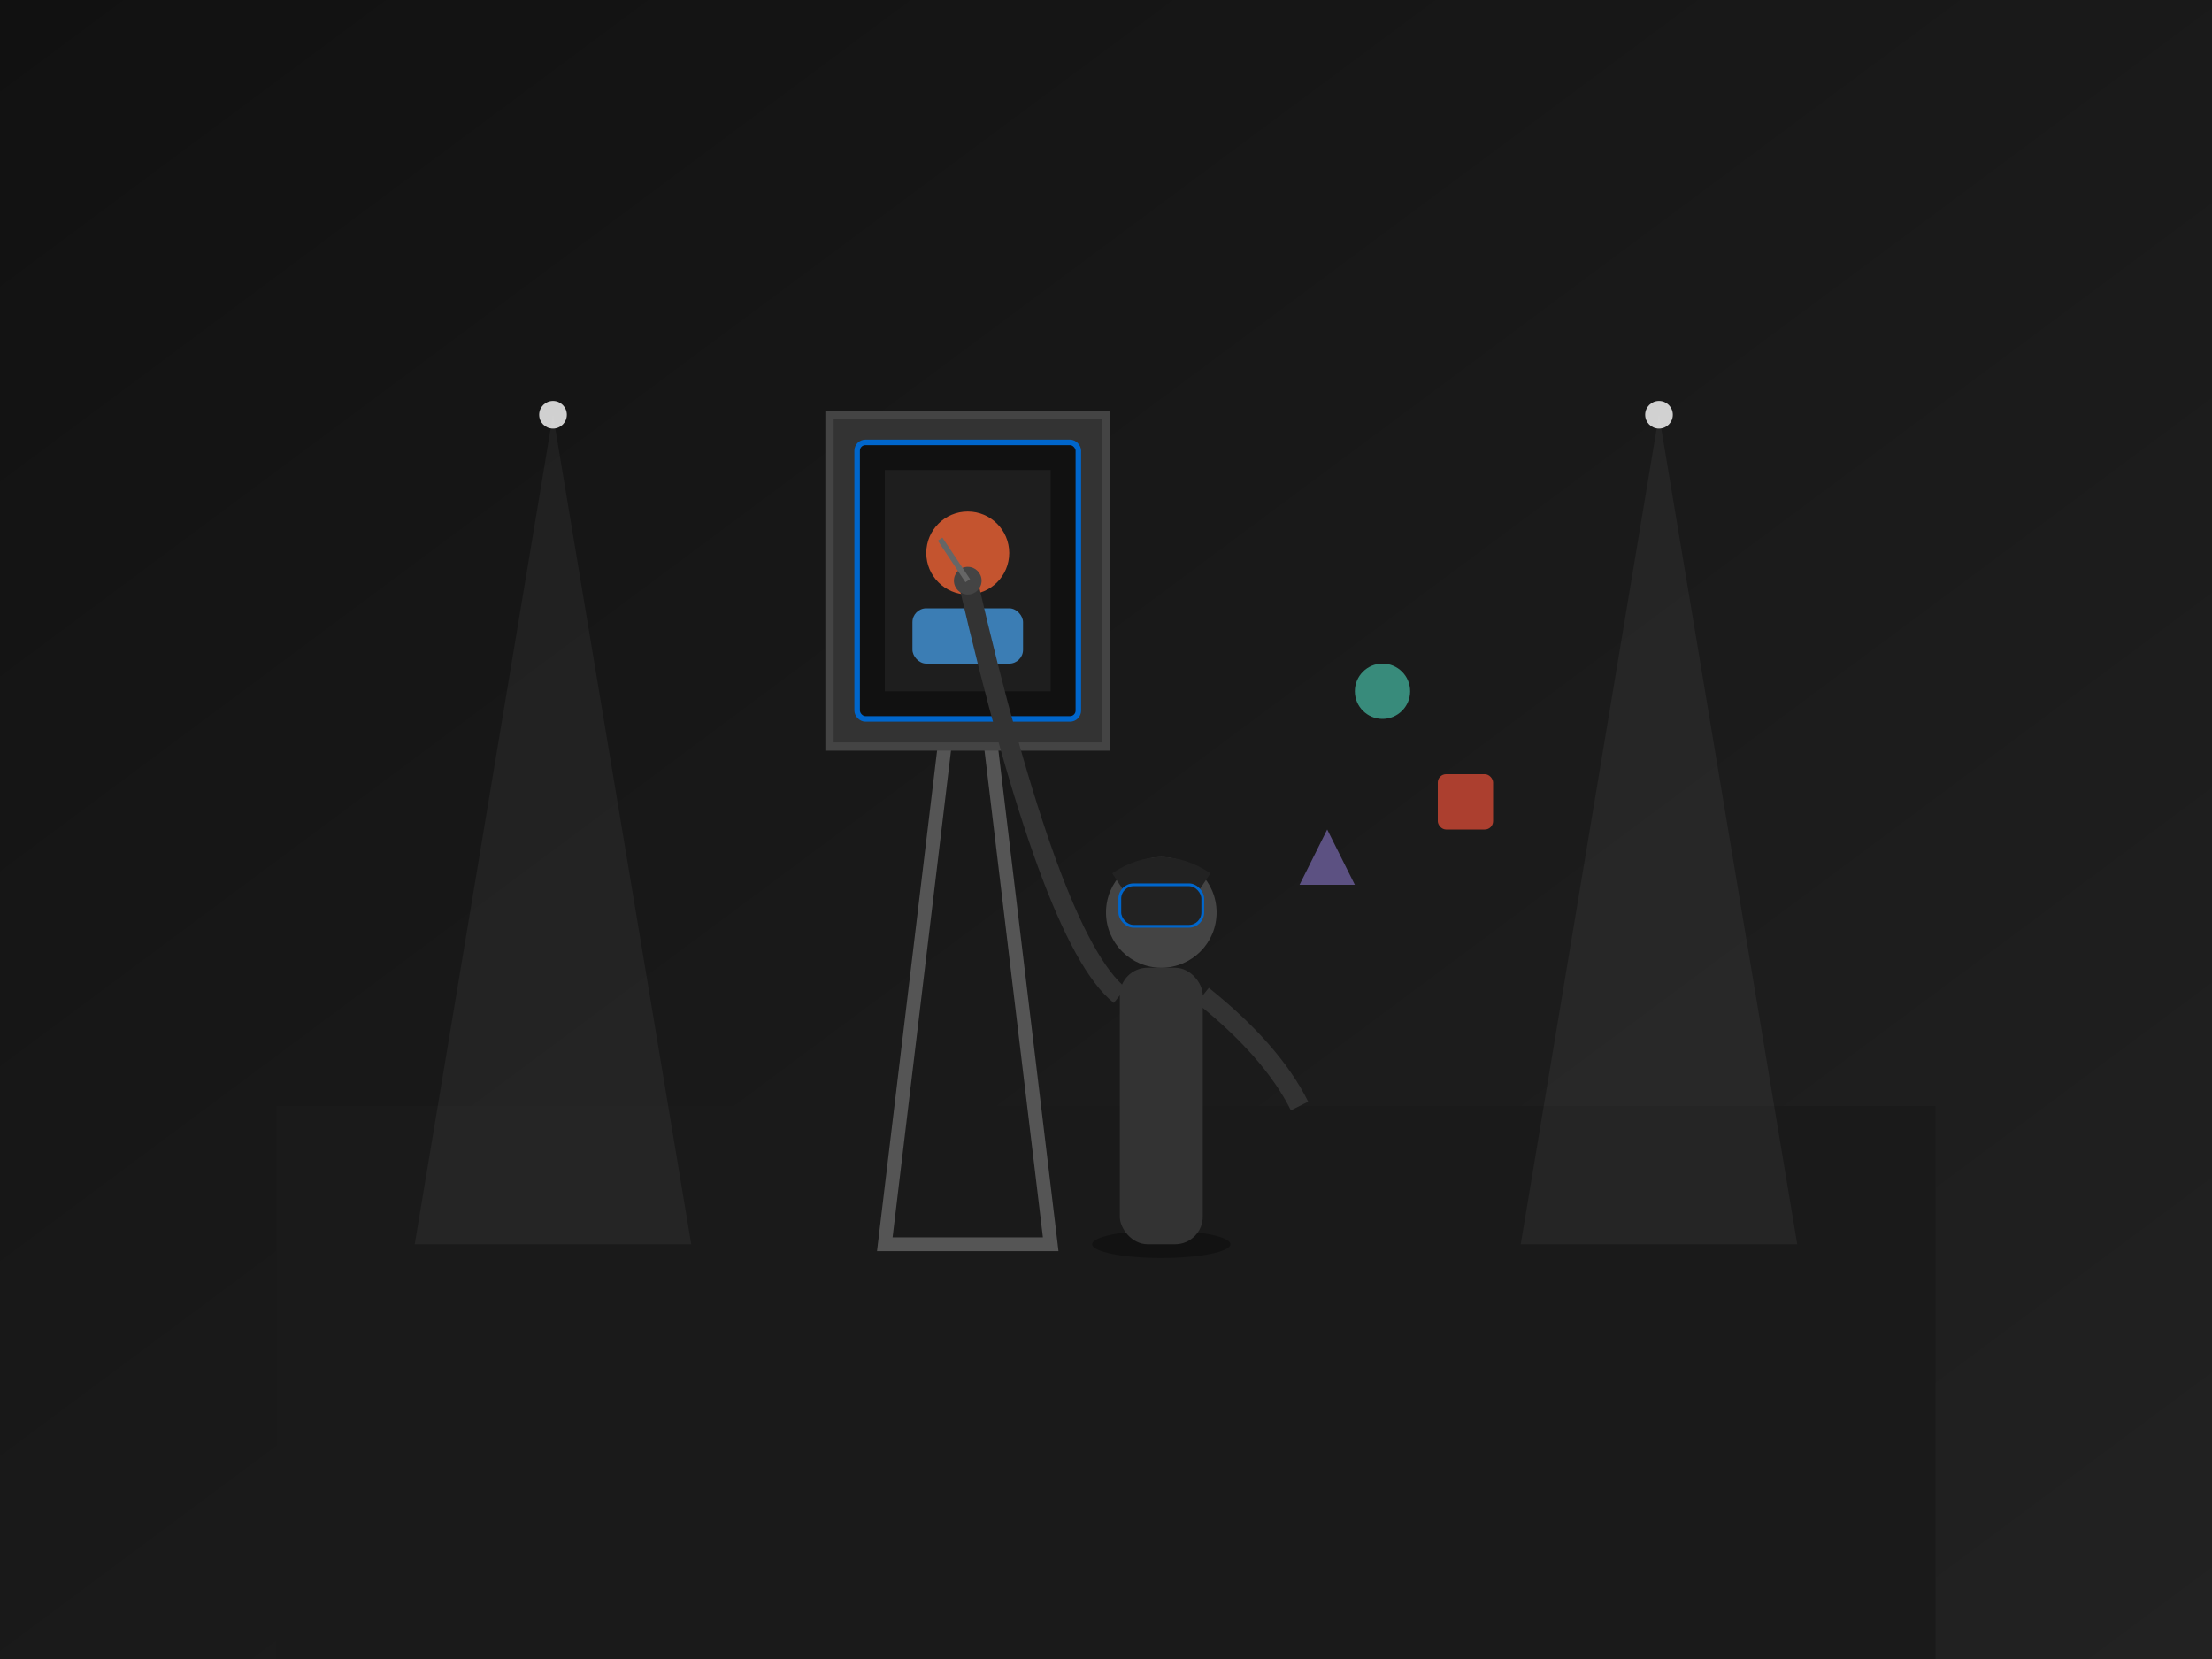<svg width="800" height="600" viewBox="0 0 800 600" xmlns="http://www.w3.org/2000/svg">
  <rect x="0" y="0" width="800" height="600" fill="#808080" stroke="none"/>
  <defs>
    <linearGradient id="bgGradient" x1="0%" y1="0%" x2="100%" y2="100%">
      <stop offset="0%" style="stop-color:#111;stop-opacity:1" />
      <stop offset="100%" style="stop-color:#222;stop-opacity:1" />
    </linearGradient>
  </defs>
  
  <!-- Background -->
  <rect width="100%" height="100%" fill="url(#bgGradient)"/>
  
  <!-- Studio Floor -->
  <rect x="100" y="400" width="600" height="200" fill="#1a1a1a"/>
  
  <!-- Easel -->
  <polygon points="350,200 320,450 380,450" fill="none" stroke="#555" stroke-width="5"/>
  <rect x="300" y="150" width="100" height="120" fill="#333" stroke="#444" stroke-width="3"/>
  
  <!-- Digital Canvas -->
  <rect x="310" y="160" width="80" height="100" rx="3" ry="3" fill="#111" stroke="#0066cc" stroke-width="2"/>
  <rect x="320" y="170" width="60" height="80" fill="#1e1e1e"/>
  
  <!-- Digital Artwork -->
  <circle cx="350" cy="200" r="15" fill="#d65a31" opacity="0.9"/>
  <rect x="330" y="220" width="40" height="20" rx="5" ry="5" fill="#3f88c5" opacity="0.9"/>
  
  <!-- Artist -->
  <ellipse cx="420" cy="450" rx="25" ry="5" fill="#000" opacity="0.3"/> <!-- Shadow -->
  
  <!-- Body -->
  <rect x="405" y="350" width="30" height="100" rx="10" ry="10" fill="#333"/>
  
  <!-- Head -->
  <circle cx="420" cy="330" r="20" fill="#444"/>
  
  <!-- Hair -->
  <path d="M 405 320 Q 420 310, 435 320" stroke="#222" stroke-width="10" fill="none"/>
  
  <!-- Arm -->
  <path d="M 405 360 Q 380 340, 350 210" stroke="#333" stroke-width="7" fill="none"/>
  <circle cx="350" cy="210" r="5" fill="#444"/> <!-- Hand -->
  
  <!-- Digital Pen -->
  <line x1="350" y1="210" x2="340" y2="195" stroke="#666" stroke-width="2"/>
  
  <!-- Other Arm -->
  <path d="M 435 360 Q 460 380, 470 400" stroke="#333" stroke-width="7" fill="none"/>
  
  <!-- VR Headset -->
  <rect x="405" y="320" width="30" height="15" rx="5" ry="5" fill="#222" stroke="#0066cc" stroke-width="1"/>
  
  <!-- Digital Elements floating -->
  <circle cx="500" cy="250" r="10" fill="#44bba4" opacity="0.7">
    <animate attributeName="cy" values="250;240;250" dur="4s" repeatCount="indefinite" />
  </circle>
  
  <rect x="520" y="280" width="20" height="20" rx="3" ry="3" fill="#e94f37" opacity="0.7">
    <animate attributeName="y" values="280;270;280" dur="3s" repeatCount="indefinite" />
  </rect>
  
  <polygon points="480,300 490,320 470,320" fill="#7768ae" opacity="0.7">
    <animate attributeName="cy" values="0;-10;0" dur="3.5s" repeatCount="indefinite" />
  </polygon>
  
  <!-- Smart Studio Lights -->
  <circle cx="200" cy="150" r="5" fill="#fff" opacity="0.8"/>
  <circle cx="600" cy="150" r="5" fill="#fff" opacity="0.8"/>
  
  <!-- Light Beams -->
  <polygon points="200,150 150,450 250,450" fill="#fff" opacity="0.05"/>
  <polygon points="600,150 550,450 650,450" fill="#fff" opacity="0.05"/>
</svg>
